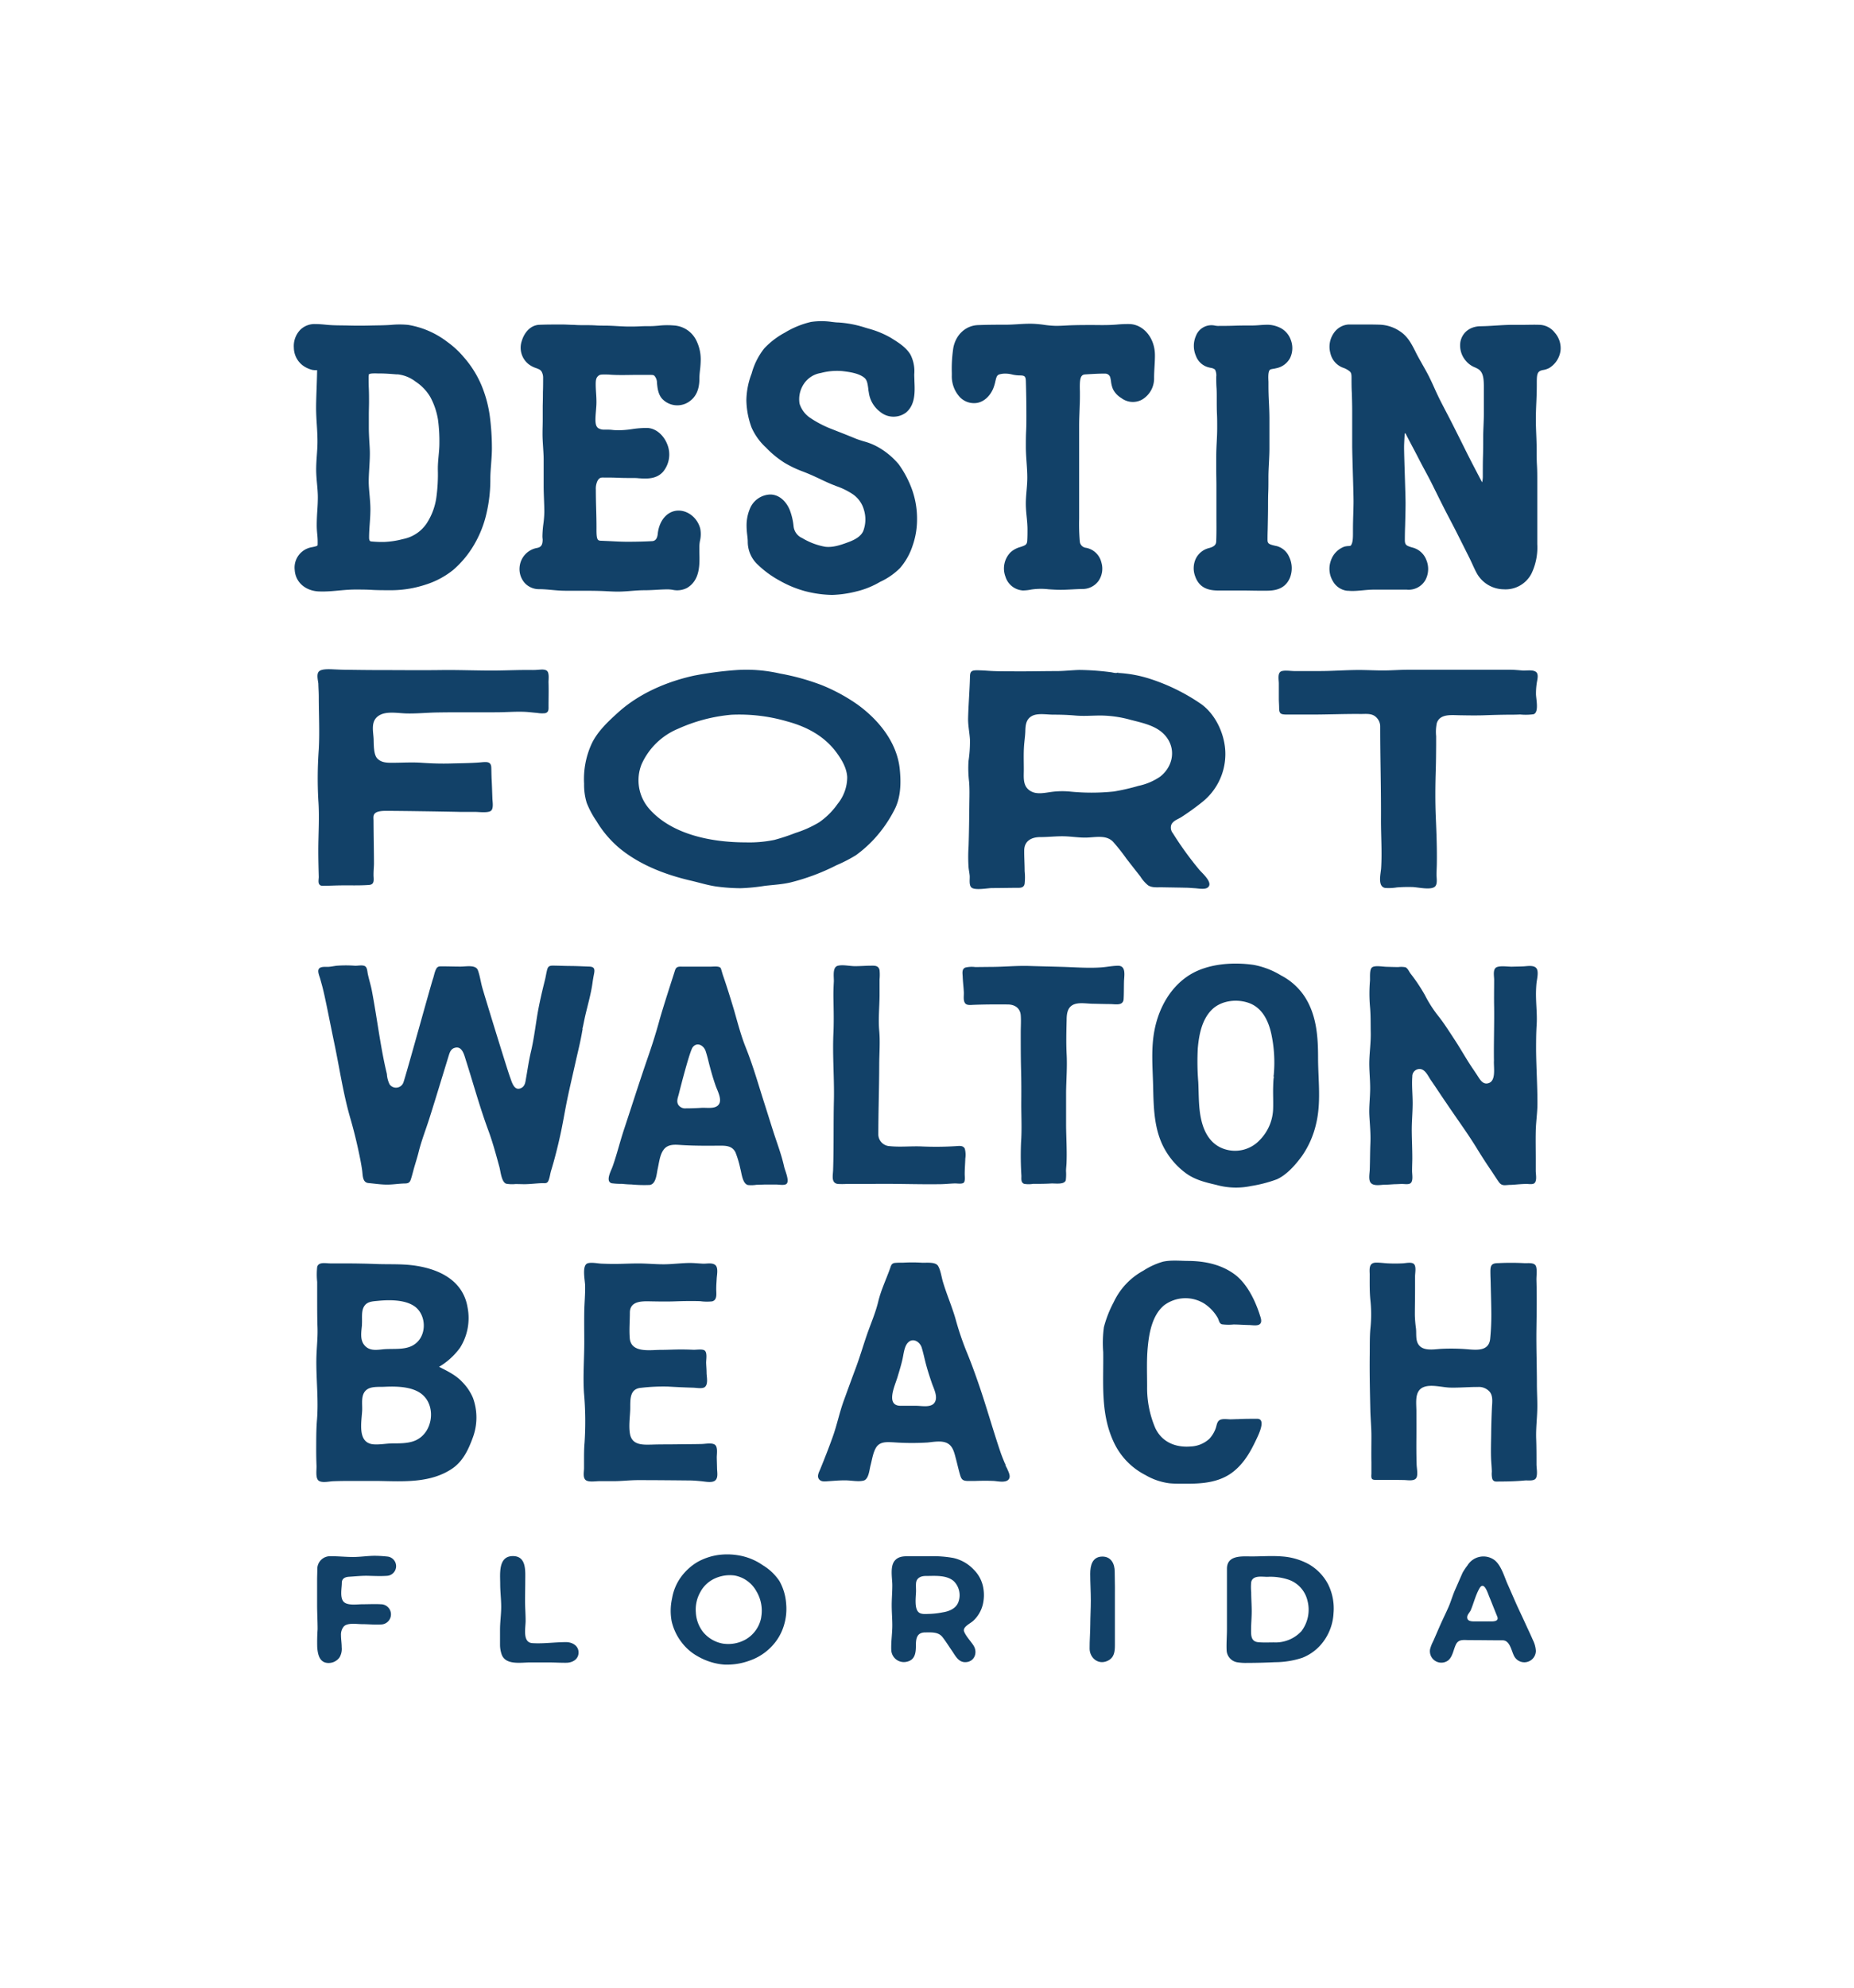 <svg id="Layer_1" data-name="Layer 1" xmlns="http://www.w3.org/2000/svg" viewBox="0 0 554.2 594.02"><defs><style>.cls-1{fill:#124168;}</style></defs><title>DestinFWB_Logo_</title><path class="cls-1" d="M174.78,304.26c.79-3.59,1.87-7.06,2.36-10.71.12-.9.29-1.79.46-2.69.24-1.3,0-1.93-1.37-2-1.88-.06-3.76-.17-5.65-.18s-3.49-.09-5.23-.11c-1.13,0-1.55.21-1.83,1.36s-.39,2-.64,3c-.93,3.7-1.82,7.53-2.41,11.3-.55,3.5-1,6.91-1.83,10.36-.58,2.5-.94,5.06-1.39,7.59-.18,1-.26,2.28-1.29,2.88-2.31,1.33-3-1.89-3.56-3.34-.67-1.76-7.81-24.95-8.32-26.89-.42-1.6-.65-3.32-1.23-4.88-.66-1.76-3.68-1.06-5.27-1.09-1.75,0-3.51-.07-5.26-.07-1,0-1.54-.07-2,.9s-.58,1.92-.9,2.83c-.6,1.72-8.07,28.87-8.81,30.9a2.35,2.35,0,0,1-4.14.65,8,8,0,0,1-.82-3.09c-.16-.74-.35-1.48-.51-2.22-1.64-7.55-2.55-15.2-4-22.78-.32-1.68-.86-3.29-1.21-5-.14-.68-.15-1.91-.9-2.28s-2.07-.07-2.85-.09a36,36,0,0,0-5.59,0c-.73.09-1.45.24-2.18.31-.92.09-2.93-.28-3.23.94-.19.77.36,2,.56,2.74s.43,1.53.63,2.3c.5,1.91.89,3.86,1.3,5.79.77,3.72,1.5,7.45,2.28,11.17,1.53,7.29,2.61,14.77,4.66,21.95,1,3.42,1.85,6.8,2.59,10.28.41,1.9.79,3.79,1.06,5.71.2,1.46.07,3.58,1.87,3.75s3.47.42,5.17.46c1.88.05,3.72-.28,5.58-.33,1.08,0,1.6-.18,1.94-1.26.3-.92.54-1.85.79-2.79.49-1.81,1.1-3.6,1.55-5.43.87-3.49,2.18-6.75,3.25-10.16,1.15-3.62,2.26-7.25,3.37-10.88l2.25-7.35c.32-1,.58-2.21,1.75-2.62,2.45-.85,3,2.23,3.55,3.86,2.22,7,4.14,14,6.67,20.84,1.3,3.52,2.29,7.23,3.28,10.85.37,1.34.61,4.45,2,5a10.14,10.14,0,0,0,2.87.1l2.51.05c1.79,0,3.53-.24,5.32-.31,1,0,1.61.17,2-.82s.48-2.05.78-3c1.05-3.45,1.94-7,2.72-10.53s1.38-7.32,2.15-11c.73-3.48,1.55-6.93,2.32-10.4s1.62-6.7,2.16-10.11a2.28,2.28,0,0,1,.39.06c-.64,0-.3-.61-.23-1.05C174.42,306,174.6,305.11,174.78,304.26Z"/><path class="cls-1" d="M174.5,307.88Z"/><path class="cls-1" d="M234.4,348.69c-.77-3.53-2.08-6.94-3.19-10.37-.88-2.74-1.73-5.5-2.61-8.25-1.84-5.71-3.45-11.5-5.69-17.06-1.46-3.65-2.46-7.59-3.55-11.36-1-3.32-2-6.56-3.12-9.81-.31-.86-.45-1.53-.74-2.39s-2.21-.57-3.13-.57c-1.88,0-6.17,0-8.07,0-1.29,0-2.12-.19-2.53,1.13s-3.84,11.81-4.84,15.59c-1,3.61-2.12,7.07-3.34,10.6-2.42,7-4.67,14.11-7,21.16-1.25,3.72-2.15,7.54-3.47,11.25-.45,1.29-2.25,4.43-.27,5a19.3,19.3,0,0,0,3,.17c1,.1,1.91.18,2.88.19a40.22,40.22,0,0,0,5.48.15c1.93-.27,2.05-3.31,2.4-4.86.39-1.77.62-4,1.63-5.49,1.32-2,3.54-1.7,5.65-1.57,3.5.21,7,.21,10.49.18,2.14,0,4.38-.21,5.47,2a29.64,29.64,0,0,1,1.44,4.84c.41,1.43.65,4.52,2.29,4.92a9.93,9.93,0,0,0,2.55-.07c1,0,2-.08,2.94-.08h2.89c.8,0,2.29.3,3-.1C236.21,353.2,234.66,349.87,234.4,348.69Zm-19.55-18.62c-1,1.44-3.6.9-5.15,1s-3,.16-4.58.15a2.46,2.46,0,0,1-2.36-1.05c-.63-1.05-.11-2.18.16-3.25.33-1.35,3.23-12.77,4.14-13.95,1.34-1.72,3.32-.52,3.87,1.14s.85,3.13,1.27,4.68c.53,2,1.09,3.9,1.77,5.81C214.5,326.05,215.91,328.63,214.85,330.07Z"/><path class="cls-1" d="M262.55,339.17c0-6.93.25-13.86.27-20.78,0-3.45.31-6.92,0-10.36s.06-6.92.1-10.42c0-1.65,0-3.3,0-4.95a14.53,14.53,0,0,0,0-2.72c-.27-1.31-1.27-1.37-2.4-1.35-1.66,0-3.32.15-5,.14-1.51,0-3.62-.5-5.07-.12-1.71.44-1.13,3.39-1.2,4.77-.1,1.74-.15,3.48-.11,5.22.06,3.32.14,6.59,0,9.91-.34,6.81.29,13.67.13,20.5s0,13.81-.24,20.73c-.06,1.54-.63,3.85,1.45,4.08a22.43,22.43,0,0,0,2.46,0c2.41,0,4.84,0,7.25,0,6.86-.14,13.7.16,20.56.07,1.58,0,3.16-.18,4.74-.23.65,0,2,.23,2.55-.19s.32-1.95.33-2.67c0-1.53.14-3,.18-4.58a7.27,7.27,0,0,0-.14-2.91c-.5-1.09-1.71-.84-2.71-.79a95.75,95.75,0,0,1-9.88.1c-3.25-.17-6.6.23-9.84-.1A3.56,3.56,0,0,1,262.55,339.17Z"/><path class="cls-1" d="M331.76,300.06c1.63,0,4,.64,4.12-1.54.1-1.73.06-3.49.11-5.22s.69-4.64-1.71-4.69c-1.71,0-3.38.37-5.08.49-3.85.28-7.86-.05-11.72-.16-3.31-.1-6.62-.16-9.93-.27-3.75-.11-7.44.28-11.18.28l-4.84.05a8.14,8.14,0,0,0-3,.16c-1.1.48-.8,1.75-.76,2.74.06,1.54.26,3.06.34,4.6.05,1-.21,2.29.28,3.16s1.7.67,2.65.63c3.4-.13,6.78-.14,10.19-.11,2,0,3.71,1,3.89,3.22.13,1.7,0,3.47,0,5.17,0,3.74,0,7.5.1,11.24.09,3.36.09,6.72.06,10.09,0,3.82.21,7.69-.07,11.51a95.89,95.89,0,0,0,.11,10c0,.88-.19,2,.83,2.38a8.53,8.53,0,0,0,2.67,0c1.8,0,3.6,0,5.39-.11,1.25-.06,4,.42,4.38-1a14.15,14.15,0,0,0,.07-2.69c0-.75.1-1.49.14-2.24.17-3.74-.08-7.53-.12-11.28,0-3.41,0-6.81,0-10.22.06-3.72.36-7.48.16-11.2-.17-3.41-.09-6.78,0-10.2,0-2,.27-4.16,2.56-4.82,1.56-.45,3.54-.1,5.16-.07S330,300.05,331.76,300.06Z"/><path class="cls-1" d="M394,316.11c0-6.33-.45-12.78-4-18.26a18.8,18.8,0,0,0-7.07-6.35,24.07,24.07,0,0,0-8.19-3.15c-6.16-.9-13.72-.38-19.13,3-5.71,3.55-9.16,9.8-10.46,16.28-1.16,5.75-.58,11.39-.45,17.17.14,6.25.26,12.74,3.32,18.38a22.71,22.71,0,0,0,6.5,7.45c2.77,2,5.84,2.71,9.11,3.48a21.79,21.79,0,0,0,10.37.32,40.32,40.32,0,0,0,7.68-2c3-1.35,5.62-4.38,7.53-7a27.52,27.52,0,0,0,4.16-9.41C395,329.42,394,322.74,394,316.11Zm-13.24,5.36-.39,0c.61-.09.34.63.31,1.05-.06.82-.09,1.63-.11,2.45-.05,2.07.06,4.13,0,6.2a13.89,13.89,0,0,1-4,9.52A10.11,10.11,0,0,1,366,343.39c-3.56-1.16-5.58-4.08-6.6-7.53-1.21-4.11-1-8.25-1.21-12.47a75.06,75.06,0,0,1-.14-10.17c.36-4,1.21-8.48,4.15-11.43,2.73-2.76,7.32-3.33,10.91-2.13,4.11,1.37,6,5.24,6.89,9.21A40.71,40.71,0,0,1,380.73,321.47Z"/><path class="cls-1" d="M444.93,323.7c-1.64.5-2.48-1-3.23-2.16s-1.42-2.12-2.12-3.18c-1.65-2.52-3.11-5.15-4.77-7.66-1.51-2.29-3-4.68-4.68-6.83a37,37,0,0,1-4.18-6.46,50.71,50.71,0,0,0-4.34-6.5c-.42-.58-.81-1.56-1.49-1.85A6.84,6.84,0,0,0,418,289c-1.18,0-2.37-.05-3.56-.08s-3.34-.45-4.24.13-.62,3-.69,4.09a45.44,45.44,0,0,0,0,7.56c.25,2.61.18,5.26.23,7.88.06,2.82-.33,5.55-.42,8.35s.27,5.62.25,8.44-.38,5.35-.24,8,.43,5.42.31,8.19c-.11,2.54-.1,5.07-.18,7.61,0,1.13-.36,2.71,0,3.78.56,1.7,3,1.14,4.33,1.1,1.06,0,2.11-.11,3.16-.16.71,0,1.41-.06,2.11-.07s1.9.22,2.5-.17c1-.63.51-2.8.54-3.84,0-1.19.06-2.39.07-3.59,0-2.7-.13-5.39-.16-8.09s.24-5.47.26-8.22-.31-5.5-.1-8.2a2.17,2.17,0,0,1,2.49-2.22c1.52.27,2.31,2.25,3.11,3.39,1.56,2.23,3,4.5,4.57,6.75,3,4.49,6.26,8.89,9.1,13.52q2.09,3.42,4.35,6.73c.74,1.1,1.45,2.23,2.21,3.31.88,1.27,1.69,1,3.19.91,1,0,2.08-.13,3.13-.2.62-.05,1.23-.07,1.85-.09s1.86.23,2.43-.17c.92-.65.48-2.71.47-3.7,0-1.27,0-2.53,0-3.8,0-2.65-.06-5.31,0-8,.05-2.84.51-5.62.5-8.48,0-5.2-.33-10.37-.4-15.57,0-2.62,0-5.22.17-7.84s-.11-5.24-.18-7.87a36.36,36.36,0,0,1,.12-4.43c.12-1.22.62-3.08.19-4.22-.56-1.47-2.85-1-4-.94s-2.35.06-3.52.1c-1.33,0-3.13-.31-4.38.08-1.48.46-.92,2.7-.94,3.9,0,2.71-.06,5.41,0,8.11.06,5.34-.13,10.67-.06,16C446.45,319,447.29,323,444.93,323.7Z"/><path class="cls-1" d="M138.18,413c-1.91-2.06-4.47-3.28-6.93-4.53a21.09,21.09,0,0,0,6.25-5.68,16.63,16.63,0,0,0,2.28-12c-1.36-8.42-9-11.79-16.69-12.69-3.52-.41-7.09-.22-10.62-.36-3.11-.12-6.25-.17-9.37-.18l-4.37,0c-1.3,0-3.55-.55-3.92,1.1a21.09,21.09,0,0,0,0,4.42c0,1.69,0,3.39,0,5.08,0,2.84,0,5.68.1,8.52.11,3.17-.29,6.27-.34,9.43-.09,6.08.68,12.15.18,18.24-.25,3-.21,6-.23,8.92q0,2.34.09,4.68c.07,1.2-.36,3.65.58,4.48s3.19.28,4.32.23c1.57-.06,3.13-.09,4.69-.08,3,0,6.09,0,9.14,0,7.33.14,15.29.64,21.69-3.6,3.37-2.23,5-5.79,6.35-9.49a17.19,17.19,0,0,0,0-11.73A15.16,15.16,0,0,0,138.18,413Zm-30-17.13c.14-1.59-.2-3.6.45-5.07.85-1.9,2.67-1.88,4.44-2.06,3.3-.32,7.92-.37,10.79,1.61,3.17,2.18,3.73,7.21,1.36,10.18-2.71,3.37-7.12,2.32-10.88,2.72-2,.21-4,.46-5.42-1.26S108.05,397.84,108.21,395.84Zm16.51,34.36c-2.17,1.15-4.84,1.11-7.22,1.12-1.94,0-4,.44-5.89.27-4.87-.44-3.48-6.79-3.32-10.1.09-2-.46-4.62,1.19-6.08,1.32-1.17,3.6-.94,5.28-1,3.8-.19,9.31-.18,12.11,2.9C130.24,421,129.15,427.86,124.72,430.2Z"/><path class="cls-1" d="M188.28,392.29c0-3.55,3.64-3.44,6.2-3.39s4.91.09,7.37,0,5-.12,7.47-.05a14.33,14.33,0,0,0,3.52.06c1.71-.39,1.22-2.52,1.26-3.86,0-1,.09-2,.14-3s.54-3.2-.42-4-2.66-.35-3.69-.41c-1.24-.07-2.46-.18-3.7-.21-2.49,0-4.93.33-7.41.39s-5.22-.22-7.83-.24-4.93.13-7.4.14q-2,0-4.08-.09c-1.15-.07-3.05-.47-4.11-.07-1.69.65-.75,5-.7,6.51.07,2.62-.2,5.19-.25,7.8-.05,3.08,0,6.15,0,9.23,0,5-.41,10.11-.09,15.11a96.14,96.14,0,0,1,.18,14.89c-.17,1.88-.16,3.75-.16,5.63,0,.67,0,1.34,0,2,0,1.11-.47,3.07.69,3.71,1,.53,2.86.18,4,.2,1.36,0,2.73,0,4.1,0,2.46,0,4.91-.31,7.38-.31,5.09,0,10.18.05,15.26.1,1.2,0,2.39.11,3.58.22s3,.51,4-.08c1.2-.72.77-2.58.75-3.77s-.06-2.12-.08-3.19.43-3.33-.69-3.95c-.95-.52-2.75-.15-3.83-.13-2.45.06-4.9.05-7.35.09s-5,0-7.55.09c-2.73.06-5.92.21-6.53-3.22-.41-2.32,0-5,.08-7.36.05-2.69-.33-6.1,3.25-6.39a57.55,57.55,0,0,1,8-.37c2.48.14,4.94.26,7.43.33.94,0,2.83.41,3.6-.18,1.07-.82.58-3,.54-4.14,0-1-.09-2-.13-3s.41-3.1-.43-3.78c-.67-.54-2.51-.19-3.4-.23-1.24-.06-2.48-.09-3.73-.09-2,0-4,.12-6,.12-3.18,0-9,1.06-9.28-3.61C188.05,397.3,188.28,394.77,188.28,392.29Z"/><path class="cls-1" d="M299.08,434c-2.26-6.65-4.14-13.4-6.42-20.05-1.19-3.45-2.47-7-3.86-10.33a88.23,88.23,0,0,1-3.18-9.5c-1.08-3.74-2.65-7.32-3.76-11.05-.44-1.48-.66-3.39-1.43-4.72s-3.5-.92-4.93-1a46,46,0,0,0-5.63,0,19.67,19.67,0,0,0-2.43.07c-1,.17-1.09.83-1.4,1.7-1.18,3.31-2.68,6.39-3.51,9.83s-2.21,6.54-3.34,9.8S257,405.64,255.74,409s-2.38,6.46-3.56,9.7c-1.28,3.54-2,7.22-3.29,10.77-1.15,3.23-2.39,6.37-3.68,9.54-.39.94-1.07,2.09-.42,3s1.84.7,2.81.64c1.76-.11,3.47-.28,5.23-.25s3.7.46,5.28.08,1.75-3.18,2.11-4.54c.45-1.7.73-3.76,1.62-5.28,1.15-1.93,3.28-1.71,5.24-1.63a76.4,76.4,0,0,0,10.15.06c1.69-.16,3.83-.58,5.45,0,2.13.74,2.54,2.92,3.06,4.85.41,1.54.75,3.1,1.19,4.63.39,1.33.65,1.93,2.14,2,.84,0,1.69,0,2.53,0,1.81-.06,3.61-.08,5.41,0,1.36.08,4.2.79,4.74-.93.26-.84-.39-2-.7-2.76-.17-.41-.91-1.38-.22-1.51a2.43,2.43,0,0,1-.37.16C300,436.38,299.49,435.21,299.08,434Zm-19.77-14.77c-1.06,1.47-3.69.91-5.28.89l-4.85,0c-4.56-.07-1.63-6.09-.88-8.64.52-1.74,1.06-3.46,1.46-5.23.34-1.48.52-3.69,1.51-4.87,1.51-1.78,3.69-.45,4.25,1.35.48,1.58.81,3.2,1.23,4.8.51,1.93,1.12,3.83,1.77,5.72C279.11,415,280.53,417.54,279.31,419.24Z"/><path class="cls-1" d="M375.8,424c-1.89,0-3.77,0-5.66.1-.76,0-1.53.05-2.3.06-.95,0-2.42-.27-3.27.23s-.89,1.78-1.22,2.59a9,9,0,0,1-1.85,3,8.73,8.73,0,0,1-5.63,2.29c-4.5.36-8.56-1.31-10.54-5.53a30.52,30.52,0,0,1-2.43-12.43c0-3.91-.18-7.95.2-11.83.41-4.29,1.36-9.41,4.81-12.35a10.66,10.66,0,0,1,12.2-.48,12.84,12.84,0,0,1,3.89,4.18c.4.74.42,1.7,1.29,1.94a15.6,15.6,0,0,0,3.42.05c1.53,0,3.06.13,4.59.16.87,0,2.45.32,3.19-.2,1-.68.25-2.23,0-3.12-1.38-4.17-3.73-9-7.3-11.73-4-3-8.88-4.05-13.81-4.11-2.53,0-5.23-.32-7.72.22a21.64,21.64,0,0,0-5.85,2.67,20.71,20.71,0,0,0-8.89,9.41,34.4,34.4,0,0,0-2.94,7.49,34.9,34.9,0,0,0-.21,7.44c.13,9.06-.86,18.07,3,26.59a20.92,20.92,0,0,0,9.64,10.18,18.85,18.85,0,0,0,7.19,2.45c1.83.17,3.67.11,5.51.12,4.88,0,9.77-.53,13.68-3.69,3.22-2.61,5.09-6,6.82-9.68C376.08,429,378.62,424,375.8,424Z"/><path class="cls-1" d="M459.41,413.54c0-5.4-.21-10.82-.14-16.22.07-5,.15-10,0-14.95,0-1.15.23-2.81-.11-3.89-.43-1.35-2.53-.9-3.68-1a73.91,73.91,0,0,0-7.59,0c-2.06,0-2.4.67-2.38,2.65,0,1.18.07,2.36.09,3.54.06,2.71.15,5.42.18,8.12a72.68,72.68,0,0,1-.34,8.35c-.39,3.63-3.88,3.32-6.65,3.09a59.2,59.2,0,0,0-7.88-.14c-2.34.12-5.9.9-7.14-1.72-.62-1.32-.34-3-.51-4.4a34.85,34.85,0,0,1-.33-4c0-2.73.07-5.46.06-8.19,0-1.11,0-2.23,0-3.34,0-1,.39-2.78-.25-3.6s-2.5-.34-3.43-.3a43.35,43.35,0,0,1-4.56,0c-1.13-.06-2.25-.23-3.38-.21-2.17,0-2,1.76-1.94,3.42,0,2.65-.06,5.33.23,8a39.06,39.06,0,0,1,0,8.09c-.26,2.64-.18,5.34-.22,8-.07,5.5.06,11,.18,16.5.06,2.71.34,5.38.32,8.1,0,2.51-.05,5,0,7.53,0,1.11,0,2.23,0,3.34,0,.49-.15,1.32.23,1.7s1.82.24,2.48.24c2.35,0,4.69,0,7,.05,1.05,0,3.06.43,3.72-.62.55-.87.12-2.95.09-4-.09-2.7-.09-5.39-.07-8.08s0-5.22,0-7.83-.66-6.22,2.28-7.29c2.27-.83,5.49.15,7.88.2,2.74.06,5.46-.2,8.2-.19a4.3,4.3,0,0,1,3.57,1.46c1,1.27.74,3.05.66,4.56-.13,2.68-.21,5.33-.24,8s-.14,5.31,0,7.95c.07,1.12.17,2.23.2,3.35a6.41,6.41,0,0,0,.14,2.14c.39,1,1.23.8,2.14.79,2.5,0,5-.06,7.49-.3,1.06-.11,3.06.33,3.51-.89s.05-2.9.07-4.06c0-2.58,0-5.15-.1-7.73-.08-2.76.23-5.43.32-8.17S459.41,416.26,459.41,413.54Z"/><path class="cls-1" d="M261.14,250.91a39.16,39.16,0,0,0,6.16-8.78c2-3.74,2.07-8.15,1.66-12.25-.79-7.9-6.18-14.69-12.73-19.4a53.49,53.49,0,0,0-10.53-5.71,69.55,69.55,0,0,0-12.62-3.5,44.77,44.77,0,0,0-13.31-1,106.23,106.23,0,0,0-12.21,1.62c-8.38,1.82-16.64,5.44-22.84,11.07-3,2.71-6,5.54-7.76,9.09a25.24,25.24,0,0,0-2.36,12.17,18.24,18.24,0,0,0,.79,5.73,27.27,27.27,0,0,0,2.92,5.45,32.08,32.08,0,0,0,7.06,8.24c6,4.86,13.52,7.77,21.16,9.54,2.51.58,5,1.37,7.56,1.74a56.47,56.47,0,0,0,7.24.52,57,57,0,0,0,7.26-.71c2.55-.3,5.13-.42,7.64-1a64.48,64.48,0,0,0,13.85-5.18,43.13,43.13,0,0,0,5.81-3A37.41,37.41,0,0,0,261.14,250.91Zm-10.77-10.65a22,22,0,0,1-5.48,5.46,32.77,32.77,0,0,1-7.11,3.2,60.3,60.3,0,0,1-6.3,2.08,37.09,37.09,0,0,1-8.61.74c-10.1,0-21.91-2.29-28.69-9.9a12.94,12.94,0,0,1-2.4-13.44,20.65,20.65,0,0,1,11-10.65,49.29,49.29,0,0,1,15.81-4.15,51,51,0,0,1,16.74,2c6,1.62,11.19,4.47,14.77,9.36,1.59,2.18,3,4.59,3.15,7.28A12.71,12.71,0,0,1,250.37,240.26Z"/><path class="cls-1" d="M412.57,217.22c0,9.3.29,18.6.23,27.89,0,4.76.34,9.56.05,14.32-.1,1.66-1.16,5.52,1.21,5.93a15.16,15.16,0,0,0,3.49-.16,44.6,44.6,0,0,1,4.48-.12c1.66,0,5.84,1.09,7-.22.73-.85.35-2.55.37-3.6s.07-1.91.09-2.86c.09-4.71-.1-9.47-.3-14.17s-.16-9.67,0-14.48c.07-2.35.08-4.69.1-7.05,0-.9,0-1.8,0-2.7a13.12,13.12,0,0,1,.2-3.91c.94-2.81,4.26-2.38,6.79-2.34s5,.09,7.48,0,4.92-.15,7.39-.17c1.08,0,2.16,0,3.24-.06a17,17,0,0,0,4-.07c1.73-.52.76-4.61.75-6a21.27,21.27,0,0,1,.24-3.38c.15-1,.65-2.64-.29-3.31s-2.88-.31-4-.39-2.27-.2-3.42-.22c-1.55,0-3.11,0-4.66,0q-13,0-26,0c-2.4,0-4.79.19-7.18.21s-5-.13-7.47-.14c-4,0-7.9.32-11.86.32h-7.58c-1.1,0-2.85-.3-3.86.05-1.27.43-.79,2.63-.79,3.63,0,1.52,0,3,0,4.56,0,.89.08,1.78.09,2.67,0,1.86.41,2.08,2.39,2.09,2.4,0,4.8,0,7.21,0,5,0,9.92-.22,14.89-.17,1.32,0,2.78-.18,3.94.52A3.81,3.81,0,0,1,412.57,217.22Z"/><path class="cls-1" d="M332.23,200.91a79.36,79.36,0,0,0-9.62-.7c-2.25.07-4.47.33-6.72.34-4.5,0-9,.13-13.48.07-2.4,0-4.8,0-7.2-.17-1-.07-2.06-.13-3.09-.14-1.7,0-2.13.32-2.17,1.86-.1,4.12-.45,8.24-.56,12.36-.06,2.22.42,4.31.55,6.5a39.36,39.36,0,0,1-.43,6.42,34,34,0,0,0,.17,6.13c.18,2.15.11,4.33.08,6.49-.05,4.27-.09,8.55-.23,12.83a46.55,46.55,0,0,0,0,6.36c.08.78.24,1.55.32,2.33.11,1-.27,2.79.48,3.58.93,1,4.75.25,6.17.22,2.34,0,4.69-.05,7-.07,1.32,0,2.52.17,2.79-1.24a18.2,18.2,0,0,0,0-3.76c0-2.05-.15-4.1-.13-6.16,0-2.72,2-4,4.81-4,2.36,0,4.7-.29,7.06-.24s4.45.44,6.71.39c2.76-.07,5.95-.89,8,1.27a60.39,60.39,0,0,1,4,5.06c1.37,1.77,2.76,3.53,4.14,5.3a10.76,10.76,0,0,0,2.31,2.64c1.2.76,2.72.56,4.11.58,2.36.05,4.73.07,7.1.13.92,0,1.83.1,2.75.15s2.81.42,3.71-.11c2.11-1.27-1.37-4.26-2.35-5.39A99.54,99.54,0,0,1,350.59,249a2.65,2.65,0,0,1-.48-2.47c.48-1.24,1.94-1.66,3-2.33a75.35,75.35,0,0,0,6.17-4.44,18.31,18.31,0,0,0,7-14.06c.14-5.37-2.47-11.82-7.16-15.25a58.71,58.71,0,0,0-15.41-7.6,37.6,37.6,0,0,0-9.56-1.75,2.46,2.46,0,0,1,0-.4C334.27,201.43,332.76,201,332.23,200.91Zm5.7,14.2c4.35,1.12,8.87,2,11.25,5.9,2.28,3.73,1.12,8.35-2.38,11.08a18,18,0,0,1-6.52,2.77,63.27,63.27,0,0,1-7.36,1.68,64.58,64.58,0,0,1-13.26,0,24.63,24.63,0,0,0-5.63.16c-1.73.25-3.85.68-5.49-.05-2.93-1.31-2.5-4.16-2.5-6.61s-.09-4.7.06-7c.1-1.51.34-3,.39-4.51.05-1.78.18-3.71,2.16-4.65,1.67-.79,4.26-.32,6.11-.31,2.23,0,4.41.06,6.63.26,2.55.23,5.11,0,7.67,0A34.45,34.45,0,0,1,337.93,215.11Z"/><path class="cls-1" d="M95.29,208.22c0,5.23.29,10.46,0,15.69a120.33,120.33,0,0,0-.14,15.19c.38,5,0,10.08,0,15.1,0,2.62.07,5.22.14,7.84,0,.6-.21,1.57.08,2.11.37.69,1,.56,1.8.55,1.4,0,2.8-.08,4.2-.1,3-.06,6,.08,8.94-.14,1.88-.13,1.3-1.89,1.35-3.18,0-1.07.11-2.13.13-3.2,0-2.64-.13-10.22-.13-12.76,0-1.39-.61-3,3.65-3s17.87.21,22.15.31c1.48,0,3,0,4.46,0,1.2,0,3.84.35,4.77-.28s.54-2.67.5-3.74-.14-4.27-.21-5.4c-.08-1.29-.07-2.57-.12-3.86-.09-2.05-1.74-1.62-3.63-1.49-2.81.21-5.61.22-8.43.3s-5.78,0-8.69-.21-6,0-9,0c-1.65,0-3.15-.09-4.31-1.26s-1.06-4.31-1.11-5.75c-.09-2.38-1-5.45,1.57-7.09,2.19-1.42,5.71-.7,8.27-.64,3,.07,6-.23,9-.29,5.94-.11,11.88,0,17.82-.06,2.88,0,5.74-.26,8.62-.13,1.21.06,2.41.23,3.62.32a8.29,8.29,0,0,0,2.38.08c1.14-.29,1-1.27,1-2.13,0-2.31.07-4.62,0-6.93-.05-.9.35-3.16-.62-3.7s-2.2-.11-4.24-.14c-4-.06-8.09.16-12.11.16-5.1,0-10.18-.21-15.29-.14-6.27.08-12.54,0-18.81,0-3.14,0-6.28-.05-9.42-.09-1.17,0-2.34-.06-3.5-.11s-3.67-.24-4.57.54-.35,2.69-.25,3.72C95.19,205.62,95.29,206.91,95.29,208.22Z"/><path class="cls-1" d="M115.92,465.18a37.87,37.87,0,0,0-3.84-.24c-2.2,0-4.41.37-6.62.36s-4.41-.25-6.61-.23a3.81,3.81,0,0,0-4,3.77c0,1.13-.06,2.28-.06,3.41,0,2.44,0,4.88,0,7.32s.15,4.88.15,7.33a54.17,54.17,0,0,0-.11,5.42c.17,2,.59,4,2.45,4.54a4,4,0,0,0,4.24-1.6,5,5,0,0,0,.62-3c0-1.2-.21-2.4-.21-3.59a3.84,3.84,0,0,1,.78-2.54c1.08-1.28,4-.76,5.42-.76,1.89,0,3.82.21,5.71.1a3,3,0,0,0,0-6.05c-1.83-.11-3.71,0-5.55,0-1.46,0-4.53.49-5.63-.81s-.48-4.09-.48-5.59c0-1.31,1-1.75,2.17-1.82,1.9-.11,3.8-.33,5.7-.28s3.82.14,5.72,0A2.89,2.89,0,0,0,115.92,465.18Z"/><path class="cls-1" d="M169.2,490.74c-3.33,0-6.75.52-10.08.3-3-.19-2-4.59-2-6.66s-.17-4-.17-6,.06-4,.06-6c0-2.81.44-7.36-3.7-7.35-4.45,0-3.79,5.36-3.79,8.3,0,2.28.3,4.57.3,6.85s-.35,4.57-.35,6.85c0,1.55,0,3.09,0,4.63a8.84,8.84,0,0,0,.43,2.59c1.08,3.48,5.77,2.56,8.55,2.56,1.8,0,3.61,0,5.42,0s3.62.12,5.43.1,3.64-1,3.64-3.08S171,490.74,169.2,490.74Z"/><path class="cls-1" d="M233,472.51a15.61,15.61,0,0,0-4.95-4.73,17.74,17.74,0,0,0-6.25-2.77,20.18,20.18,0,0,0-6.89-.34,17.92,17.92,0,0,0-6.48,2.16,16.68,16.68,0,0,0-5,4.64,15.16,15.16,0,0,0-2.54,6.23,17,17,0,0,0-.11,6.85,16.33,16.33,0,0,0,2.93,6.2,15.54,15.54,0,0,0,5.2,4.42,18.66,18.66,0,0,0,7.5,2.28,19.64,19.64,0,0,0,7.74-1.21,16.45,16.45,0,0,0,6.52-4.22,15.42,15.42,0,0,0,3.55-5.93,16.76,16.76,0,0,0,.77-6.89A16,16,0,0,0,233,472.51Zm-5.46,10.88a9.64,9.64,0,0,1-4.62,6.54,10.66,10.66,0,0,1-6.84,1.25,9.9,9.9,0,0,1-5.95-3.51,10.37,10.37,0,0,1-2.13-5.83,10.58,10.58,0,0,1,1.31-6,9.21,9.21,0,0,1,4.32-4.1,10.75,10.75,0,0,1,6-.9,9.36,9.36,0,0,1,6.47,4.69A11.29,11.29,0,0,1,227.52,483.39Z"/><path class="cls-1" d="M291.05,469.05a11.89,11.89,0,0,0-6.13-3.47,35,35,0,0,0-7.17-.51l-6,0c-1.59,0-3.19,0-4.32,1.36-1.44,1.75-.7,5.23-.7,7.31s-.18,4-.18,6,.18,4,.18,6c0,2.44-.41,4.91-.31,7.35a3.77,3.77,0,0,0,4.57,3.53c2.58-.53,2.79-2.72,2.79-4.9,0-2,.26-3.84,2.73-3.88,1.92,0,4-.22,5.27,1.46,1,1.3,1.9,2.75,2.84,4.11s1.83,3.32,3.89,3.32c2.77,0,3.85-2.88,2.48-5-.85-1.32-2.18-2.66-2.78-4.1s1.85-2.41,2.79-3.33a9.86,9.86,0,0,0,2.79-4.82,12.36,12.36,0,0,0,0-5.61A10.14,10.14,0,0,0,291.05,469.05Zm-4.53,9.61c-.68,2-2.7,2.86-4.72,3.18a23.69,23.69,0,0,1-3.83.46c-1,0-2.4.22-3.24-.38-1.55-1.09-.91-4.91-.91-6.51,0-.75-.06-1.55,0-2.3.15-1.6,1.5-2.14,2.89-2.14,2.71,0,6.1-.36,8.33,1.49A5.91,5.91,0,0,1,286.52,478.66Z"/><path class="cls-1" d="M333.21,469.68c0-2.28-1-4.48-3.65-4.51-3.1,0-3.67,2.74-3.67,5.16,0,2.67.18,5.35.18,8,0,2.39-.15,4.78-.16,7.17s-.22,4.78-.2,7.17c0,2.67,2.43,4.91,5.22,3.73,2.16-.92,2.34-2.81,2.34-4.78V483.8c0-2.61,0-5.23,0-7.84C333.31,473.87,333.21,471.77,333.21,469.68Z"/><path class="cls-1" d="M391.16,467.42a19.41,19.41,0,0,0-8-2.29c-3-.24-6,0-9,0-2.83,0-7.4-.49-7.4,3.69,0,3,0,6,0,9s0,6,0,9c0,2.09-.19,4.21-.1,6.3a3.81,3.81,0,0,0,3.09,3.63,15.79,15.79,0,0,0,3.07.2c2.69,0,5.52-.08,8.3-.21a26.19,26.19,0,0,0,8.17-1.32,14.35,14.35,0,0,0,6.45-5.06,15.58,15.58,0,0,0,2.88-8.27,16.27,16.27,0,0,0-1.63-8.65A14.9,14.9,0,0,0,391.16,467.42Zm-2,19.9a10.52,10.52,0,0,1-8.36,3.5c-1.55,0-3.16.09-4.69-.06-2.11-.19-2.14-1.95-2.14-3.53,0-1.9.19-3.8.19-5.7s-.15-3.81-.15-5.71a15.33,15.33,0,0,1,0-3c.44-2.14,3.21-1.59,4.81-1.59a17.31,17.31,0,0,1,6.54.91,8.75,8.75,0,0,1,5.5,6.34A10.58,10.58,0,0,1,389.13,487.32Z"/><path class="cls-1" d="M455.88,485c-.87-1.93-1.81-3.84-2.67-5.77s-1.69-3.89-2.56-5.82c-1-2.24-1.92-5.71-4-7.25a5.59,5.59,0,0,0-8,1.67,17.61,17.61,0,0,0-1.43,2.13c-.76,1.7-1.49,3.42-2.25,5.12s-1.25,3.53-2,5.23-1.58,3.38-2.34,5.08-1.48,3.43-2.24,5.13a11.23,11.23,0,0,0-.9,2.29,3.42,3.42,0,0,0,5.31,3.46c1.47-1.1,1.66-3.4,2.47-4.94s2.41-1.19,3.9-1.19c3.33,0,6.66.06,10,.06,2.24,0,2.63,3.29,3.49,4.81a3.44,3.44,0,0,0,6.44-1.67,8.4,8.4,0,0,0-.88-3.21C457.48,488.4,456.65,486.71,455.88,485Zm-10.82-.45c-1.46,0-2.92,0-4.38,0-1,0-2.32-.12-2.07-1.52.12-.65.81-1.28,1.05-1.88.87-2.09,1.45-4.52,2.58-6.47,1.41-2.46,2.57,1.7,3,2.65.79,1.92,1.53,3.86,2.33,5.78C448.21,484.78,445.9,484.54,445.06,484.54Z"/><path class="cls-1" d="M161.18,176.07c1.24,0,2.48.11,3.79.23s2.68.24,4.06.24,2.63,0,3.94,0c2.57,0,5.18,0,7.75.11,1.3.07,2.65.15,4,.15s2.72-.11,4-.21,2.56-.2,3.81-.2,2.46-.06,3.65-.13,2.34-.13,3.49-.13a11.26,11.26,0,0,1,1.34.12,6.42,6.42,0,0,0,4.4-.57c3.88-2.36,3.75-6.94,3.64-10.62,0-.61,0-1.22,0-1.82a10.76,10.76,0,0,1,.19-1.63,8.62,8.62,0,0,0,.08-3.62c-.85-3.37-4-5.73-7.11-5.37-3,.35-5.21,3.14-5.6,6.95-.21,2.07-1.33,2.13-1.75,2.15-2.22.12-4.6.18-7.28.18-1.69,0-3.44-.09-5.13-.18l-2.72-.12c-1.18,0-1.45-.39-1.43-3.62v-.6c0-1.86-.05-3.74-.1-5.56s-.09-3.66-.09-5.48a5.44,5.44,0,0,1,.43-2.5c.47-.94.94-1.13,1.6-1.13,1.52,0,3,0,4.54.07s3.07.07,4.6.07c.49,0,1,0,1.56.07,2.36.16,5.3.35,7.34-1.91a8.11,8.11,0,0,0,1.29-8.21c-.91-2.39-3.14-4.84-6.06-4.91a28.75,28.75,0,0,0-4.49.35,29,29,0,0,1-3.73.33c-.7,0-1.4,0-2.11-.09s-1.51-.09-2.29-.09a3.36,3.36,0,0,1-1.93-.42c-.45-.31-.87-.84-.87-2.58,0-.8.07-1.61.14-2.47s.16-1.81.16-2.75-.05-1.86-.11-2.76-.11-1.73-.11-2.57c0-1.42.18-2,.77-2.51.43-.38.86-.41,1.79-.41.66,0,1.33,0,2,.07,2.25.14,4.51.08,6.77.05,1.52,0,3,0,4.57,0h.19c1,0,1.29,0,1.59.43a3.12,3.12,0,0,1,.63,1.7l0,.22c.15,1.55.34,3.47,1.59,4.83a6.23,6.23,0,0,0,8.66.31c2.17-1.85,2.44-4.61,2.44-6.52,0-.82.09-1.66.19-2.55a27.88,27.88,0,0,0,.2-2.93,12.8,12.8,0,0,0-1.33-5.82,8,8,0,0,0-6.73-4.45,23.3,23.3,0,0,0-4.59.07c-.82.06-1.58.13-2.26.13-1.07,0-2.14,0-3.21.06s-2.29.08-3.43.07-2.19-.07-3.27-.13-2.23-.13-3.37-.14-2.08,0-3.12-.07-2.35-.08-3.53-.08c-1,0-2,0-3.06-.09-1.18,0-2.39-.11-3.6-.1h-.64c-2,0-4,0-6,.08-2.9.07-4.67,2.55-5.35,4.84a6.27,6.27,0,0,0,2.13,7,7.58,7.58,0,0,0,2.17,1.11c1,.38,1.47.57,1.79,1.39a3.6,3.6,0,0,1,.29,1.38c0,1.48,0,3-.06,4.43q0,2-.06,4c0,1.37,0,2.74,0,4.12s-.06,2.86-.06,4.29.09,2.7.17,4,.17,2.54.17,3.79,0,2.6,0,3.9,0,2.59,0,3.88.05,2.67.1,4,.1,2.56.1,3.83a30,30,0,0,1-.27,3.45,31.76,31.76,0,0,0-.3,3.82,7.36,7.36,0,0,0,.06.82,2.59,2.59,0,0,1,0,.48c-.06,1.49-.67,1.93-1.56,2.14a6.37,6.37,0,0,0-5.33,5.86,6.26,6.26,0,0,0,1.59,4.68A5.77,5.77,0,0,0,161.18,176.07Z"/><path class="cls-1" d="M229,133.78l.11.12a29.59,29.59,0,0,0,5.38,4.39,33.21,33.21,0,0,0,5.68,2.69c.58.23,1.16.46,1.74.71,1.06.44,2.14.95,3.18,1.44,1.32.63,2.68,1.27,4.08,1.82l.81.32a21.36,21.36,0,0,1,4.78,2.32,8.35,8.35,0,0,1,3.48,4.75,9.72,9.72,0,0,1-.22,6.41c-.63,1.36-2,2.37-4.39,3.26s-4.66,1.65-6.93,1.39a20,20,0,0,1-6.86-2.58,4.33,4.33,0,0,1-2.63-3.61,18.75,18.75,0,0,0-1.16-4.87c-1.22-2.86-3.4-4.56-5.82-4.56h0a6.81,6.81,0,0,0-6.13,4.39,12.91,12.91,0,0,0-.93,5.13,22.63,22.63,0,0,0,.18,2.51c.08.7.16,1.37.17,2a9.32,9.32,0,0,0,2.78,6.73h0a30.2,30.2,0,0,0,6.79,5,32.5,32.5,0,0,0,7.59,3.13,34.42,34.42,0,0,0,8,1.12h.1a33.52,33.52,0,0,0,7.48-1.11l.38-.09a25.76,25.76,0,0,0,6.42-2.69A20.68,20.68,0,0,0,269,169.8a19.27,19.27,0,0,0,3.78-6.68,23.46,23.46,0,0,0,1.34-7.72,25.87,25.87,0,0,0-1.42-8.89,30.64,30.64,0,0,0-4.06-7.77,22.59,22.59,0,0,0-6.07-5.07,18.57,18.57,0,0,0-4.44-1.8c-.83-.26-1.62-.5-2.36-.8q-2.58-1.06-5.19-2.08l-1.75-.69a32.15,32.15,0,0,1-6.43-3.28,8,8,0,0,1-3.4-4.4,8.25,8.25,0,0,1,1.36-6,7.48,7.48,0,0,1,5-3.15,18.76,18.76,0,0,1,6.42-.57c2,.24,5,.61,6.67,2.06.73.66.89,1.65,1.1,3.22,0,.35.09.71.15,1.07a8.67,8.67,0,0,0,3.39,5.82,6.25,6.25,0,0,0,7.71.24c2.85-2.35,2.68-6.26,2.54-9.4,0-.66-.05-1.32-.05-1.94v-.13a10.87,10.87,0,0,0-1.15-5.89c-1.32-2.17-3.58-3.58-5.39-4.71l-.41-.26a27.82,27.82,0,0,0-6.74-2.78l-1-.3a32.65,32.65,0,0,0-8-1.53c-.63,0-1.26-.1-1.89-.16a21.14,21.14,0,0,0-6.3,0,26.72,26.72,0,0,0-7.81,3.2,24,24,0,0,0-6.16,4.72,20.79,20.79,0,0,0-3.75,7.47,23.2,23.2,0,0,0-1.58,8,24.56,24.56,0,0,0,1.55,8.17A18,18,0,0,0,229,133.78Z"/><path class="cls-1" d="M287,118.76a5.86,5.86,0,0,0,4.63,1.7c2.2-.17,4.23-1.86,5.29-4.42a12.85,12.85,0,0,0,.6-2c.31-1.37.48-1.87,1.13-2.13a6.41,6.41,0,0,1,2.17-.25,8.41,8.41,0,0,1,1.62.23,10.34,10.34,0,0,0,2.21.3c1.66,0,1.94.23,2,1.68.1,3.25.16,6.73.16,10.33,0,1.54,0,3.07-.08,4.6s-.08,3.12-.08,4.68.11,3.2.22,4.75.21,3,.21,4.52c0,1.23-.1,2.46-.21,3.76s-.23,2.66-.23,4,.13,2.73.26,4,.24,2.51.24,3.73c0,1,0,2.09-.06,3.12-.05,1.39-.46,1.58-2,2.09a7.16,7.16,0,0,0-3,1.6,6.89,6.89,0,0,0-1.52,7.3,5.82,5.82,0,0,0,5.13,4.1h.3a13.16,13.16,0,0,0,2.3-.27,19.38,19.38,0,0,1,5.09-.08c1.12.08,2.28.15,3.44.16s2.46-.06,3.65-.12,2.07-.11,3.11-.12a5.89,5.89,0,0,0,4.78-2.4,6.47,6.47,0,0,0,.85-5.59,5.79,5.79,0,0,0-4.56-4.32,2.08,2.08,0,0,1-1.88-2,58.87,58.87,0,0,1-.19-6.68c0-.61,0-1.21,0-1.81q0-2.16,0-4.32c0-1.46,0-2.91,0-4.36s0-2.91,0-4.37,0-2.88,0-4.32,0-2.9,0-4.35,0-2.89,0-4.33.06-2.88.11-4.28.12-2.93.12-4.41c0-.45,0-1,0-1.47-.14-3.89.2-5,1.5-5.11l.91-.06c1.74-.1,3.54-.21,5.26-.18a1.56,1.56,0,0,1,1.45,1.36,9.09,9.09,0,0,1,.18,1,8.42,8.42,0,0,0,.59,2.29,6.51,6.51,0,0,0,2.5,2.65l.09.07a5.7,5.7,0,0,0,6.11.38,7.33,7.33,0,0,0,3.58-6.55c0-1,.06-2.06.12-3.14.07-1.23.15-2.5.13-3.77-.08-5-3.43-9-7.62-9.11a34.79,34.79,0,0,0-3.85.16c-2.38.19-4.54.16-6.78.13-2.56,0-5.16,0-7.63.11-1.22.07-2.47.14-3.68.14a28.09,28.09,0,0,1-3.58-.31,31.88,31.88,0,0,0-4-.33c-1.29,0-2.59.07-3.85.15s-2.46.15-3.68.15c-2.56,0-5.1,0-8.11.11-3.73.09-6.74,2.83-7.49,6.84a41.76,41.76,0,0,0-.44,7.55v.6A9.15,9.15,0,0,0,287,118.76Z"/><path class="cls-1" d="M361.34,163.8a6,6,0,0,0-3.81,3,6.75,6.75,0,0,0-.29,5.36c1.5,4.4,5.35,4.34,7.9,4.31,2.09,0,4.07,0,6.1,0,1.79,0,3.59.06,5.38.06h1.86c2.48,0,5.64-.36,7.11-3.87a7.82,7.82,0,0,0-.28-6.33,5.61,5.61,0,0,0-3.69-3.14h0l-.34-.07c-2-.45-2.35-.69-2.39-1.7,0-.22,0-1.68.05-3.09.05-2.35.11-5.27.11-6.94,0-1.45,0-2.89.06-4.33s.05-2.93.05-4.39.08-2.87.15-4.28.15-2.94.15-4.44v-8.71c0-1.69-.07-3.39-.15-5s-.14-3.27-.14-4.89c0-.39,0-.81,0-1.26-.06-1.21-.14-2.86.36-3.5.15-.19.38-.25,1.07-.37a6.23,6.23,0,0,0,.86-.17,6,6,0,0,0,4.14-3,6.81,6.81,0,0,0,.24-5.48,6.4,6.4,0,0,0-3.66-3.83,8.88,8.88,0,0,0-3.15-.69c-.84,0-1.67.05-2.46.11s-1.52.11-2.26.11c-1.73,0-3.46,0-5.19.06s-3.43.07-5.14.07a6.54,6.54,0,0,1-.77-.09,4.95,4.95,0,0,0-5.69,3,7.48,7.48,0,0,0-.05,6,5.49,5.49,0,0,0,3.71,3.45l.66.16a2.66,2.66,0,0,1,1.34.52,3.71,3.71,0,0,1,.38,2.15c0,1.08,0,2.16.08,3.25s.07,2.46.07,3.69c0,1.43,0,2.85.07,4.27s.06,2.8.06,4.2-.07,2.79-.14,4.16-.14,2.86-.14,4.31,0,2.84,0,4.26.05,2.81.05,4.21c0,1.94,0,3.88,0,5.82l0,3.11c0,2.5.05,5.08-.05,7.59C363.59,162.61,363.21,163.32,361.34,163.8Z"/><path class="cls-1" d="M464.76,99.42a6,6,0,0,0-4.36-2.34c-1.77-.08-3.56,0-5.29,0-1,0-2,0-3,0-1.7,0-3.4.11-5.05.21-1.44.09-2.93.18-4.38.2-3.21,0-5.56,1.82-6.13,4.64a7,7,0,0,0,1.67,5.75,6.77,6.77,0,0,0,2.69,1.92c.28.13.57.27.86.43,1.7,1,1.81,3.07,1.78,6.16v.89c0,1.08,0,2.17,0,3.26s0,2.19,0,3.29-.05,2.14-.09,3.2-.1,2.22-.1,3.35c0,2,0,3.9-.06,5.85s-.06,3.94-.06,5.9a7.43,7.43,0,0,1-.2,2s-.06-.1-.09-.15l-.32-.61c-1.37-2.61-2.79-5.32-4.14-8l-1.65-3.32q-1.35-2.7-2.71-5.39c-.6-1.19-1.21-2.36-1.82-3.53s-1.22-2.33-1.81-3.5-1.14-2.36-1.67-3.54-1.11-2.45-1.72-3.66-1.29-2.39-1.93-3.53-1.28-2.25-1.86-3.39l-.19-.39c-1.21-2.39-2.35-4.65-4.79-6.2a11.48,11.48,0,0,0-5.9-1.89c-1.89-.06-3.81-.06-5.5-.06l-1.41,0c-.76,0-1.55,0-2.34,0a5.79,5.79,0,0,0-4.49,2.57,7.15,7.15,0,0,0-1,6.08,6,6,0,0,0,3.73,4.26,6.32,6.32,0,0,1,1.89,1c.46.35.67.69.68,1.82,0,1.61,0,3.21.1,4.82.05,1.77.1,3.6.1,5.39s0,3.28,0,4.92,0,3.54,0,5.31c0,1.41.1,4.8.2,8.38.1,3.39.2,6.91.2,8.27s-.05,2.75-.09,4.12-.08,2.81-.08,4.21v.75c0,1.45.05,3.43-.69,4.2-.06.07-.3.09-.65.11a5.5,5.5,0,0,0-1.28.2,6.69,6.69,0,0,0-4,4.21,7.16,7.16,0,0,0,.62,6.09,5.62,5.62,0,0,0,4.21,2.86c.5,0,1,.07,1.52.07,1.13,0,2.25-.11,3.35-.21s2.06-.19,3.05-.19l5.74,0,4.21,0a5.76,5.76,0,0,0,5.59-2.9,7,7,0,0,0,.25-6,6,6,0,0,0-3.91-3.62c-2-.55-2.45-.79-2.5-2.13,0-.36,0-2.38.08-4.32.06-2.45.13-5.23.13-6.74s-.11-4.86-.22-8.49c-.11-3.45-.22-7-.22-8.4,0-1.07.16-3.58.17-3.73,0-.33.2-.44.17-.47a.43.43,0,0,1,.11.16c.62,1.21,1.25,2.41,1.88,3.6s1.25,2.36,1.86,3.55,1.25,2.41,1.89,3.6,1.27,2.34,1.87,3.53,1.26,2.51,1.88,3.77,1.25,2.52,1.88,3.77,1.29,2.5,1.94,3.75,1.29,2.47,1.93,3.72l1.89,3.76,1.89,3.77c.35.68.67,1.39,1,2.09.4.87.8,1.77,1.26,2.63a9.34,9.34,0,0,0,8.14,5,8.71,8.71,0,0,0,8.32-4.7,18,18,0,0,0,1.73-8.8c0-1.63,0-3.25,0-4.88s0-3.24,0-4.86,0-3.07,0-4.6,0-3.06,0-4.59,0-3.12-.09-4.64-.09-3-.09-4.55-.06-3.13-.12-4.65-.12-3-.12-4.53c0-1.67.07-3.38.14-5s.14-3.43.14-5.16v-.68c0-2.06.05-3.08.93-3.59a3.38,3.38,0,0,1,1-.31,5.89,5.89,0,0,0,1.78-.59,7.22,7.22,0,0,0,3.37-5.07A7,7,0,0,0,464.76,99.42Z"/><path class="cls-1" d="M101.12,176.49c1.74-.16,3.39-.31,5-.31s3.39,0,5,.1,3.41.1,5.13.1a33,33,0,0,0,10.93-1.65,25.13,25.13,0,0,0,8.29-4.41,29.77,29.77,0,0,0,6.31-7.64,32.67,32.67,0,0,0,3.68-9.43,43.83,43.83,0,0,0,1.11-10.17c0-1.42.12-2.84.23-4.35s.25-3.27.24-4.94a73.8,73.8,0,0,0-.63-9.46,36.8,36.8,0,0,0-2.49-9.19,30.94,30.94,0,0,0-5.27-8.39,27.24,27.24,0,0,0-4.92-4.56,26.49,26.49,0,0,0-5.65-3.32A26,26,0,0,0,122,97.09a26.3,26.3,0,0,0-5.1,0c-2.17.15-4.14.14-6.18.19-2.19.06-4.39.06-6.58,0s-4.22,0-6.5-.22c-1.12-.11-2.28-.22-3.45-.22a6.08,6.08,0,0,0-4.35,1.64,7,7,0,0,0-2,5.46,6.78,6.78,0,0,0,2.47,5.12,8,8,0,0,0,3,1.47,5.35,5.35,0,0,0,1.18.09h.3c0,1.1-.08,3.38-.14,5.14-.08,2.21-.16,4.49-.16,6,0,1.75.1,3.49.21,5.18s.2,3.35.2,5c0,1.34-.09,2.67-.19,4.07s-.2,2.85-.2,4.3.13,2.92.26,4.33.24,2.72.24,4-.08,2.75-.17,4.09-.16,2.84-.16,4.29c0,.88.07,1.77.15,2.63a21.87,21.87,0,0,1,.12,3.08c0,.31,0,.44-1.38.73l-.4.08a6.17,6.17,0,0,0-5.07,6.83c.25,3.76,3.4,6.39,7.66,6.39C97.6,176.81,99.39,176.65,101.12,176.49Zm9.26-44.89c-.06-1.25-.13-2.54-.13-3.79s0-2.56,0-3.85.06-2.61.06-3.91,0-2.61-.06-3.92-.06-2.47-.06-3.7a2.41,2.41,0,0,0,.07-.56l0,0c.26-.24,1.17-.33,2.72-.26l.65,0c1.56,0,3.19.13,4.76.26l.48,0a10.71,10.71,0,0,1,5.39,2.2,13.9,13.9,0,0,1,4.38,4.6,21.39,21.39,0,0,1,2.28,6.72,48.3,48.3,0,0,1,.42,7.19c0,1.19-.12,2.42-.23,3.62s-.23,2.53-.23,3.8v.32a50.8,50.8,0,0,1-.45,8.39,19.08,19.08,0,0,1-2.8,7.56,11,11,0,0,1-7,4.79l-.32.07a25.21,25.21,0,0,1-5.49.83,31.78,31.78,0,0,1-4-.17c-.27-.12-.49-.28-.49-1.18,0-1.34.09-2.67.19-4.08s.2-2.84.2-4.3-.13-2.92-.25-4.33-.25-2.72-.25-4,.09-2.74.17-4.09.17-2.84.17-4.29S110.45,132.89,110.38,131.6Z"/></svg>